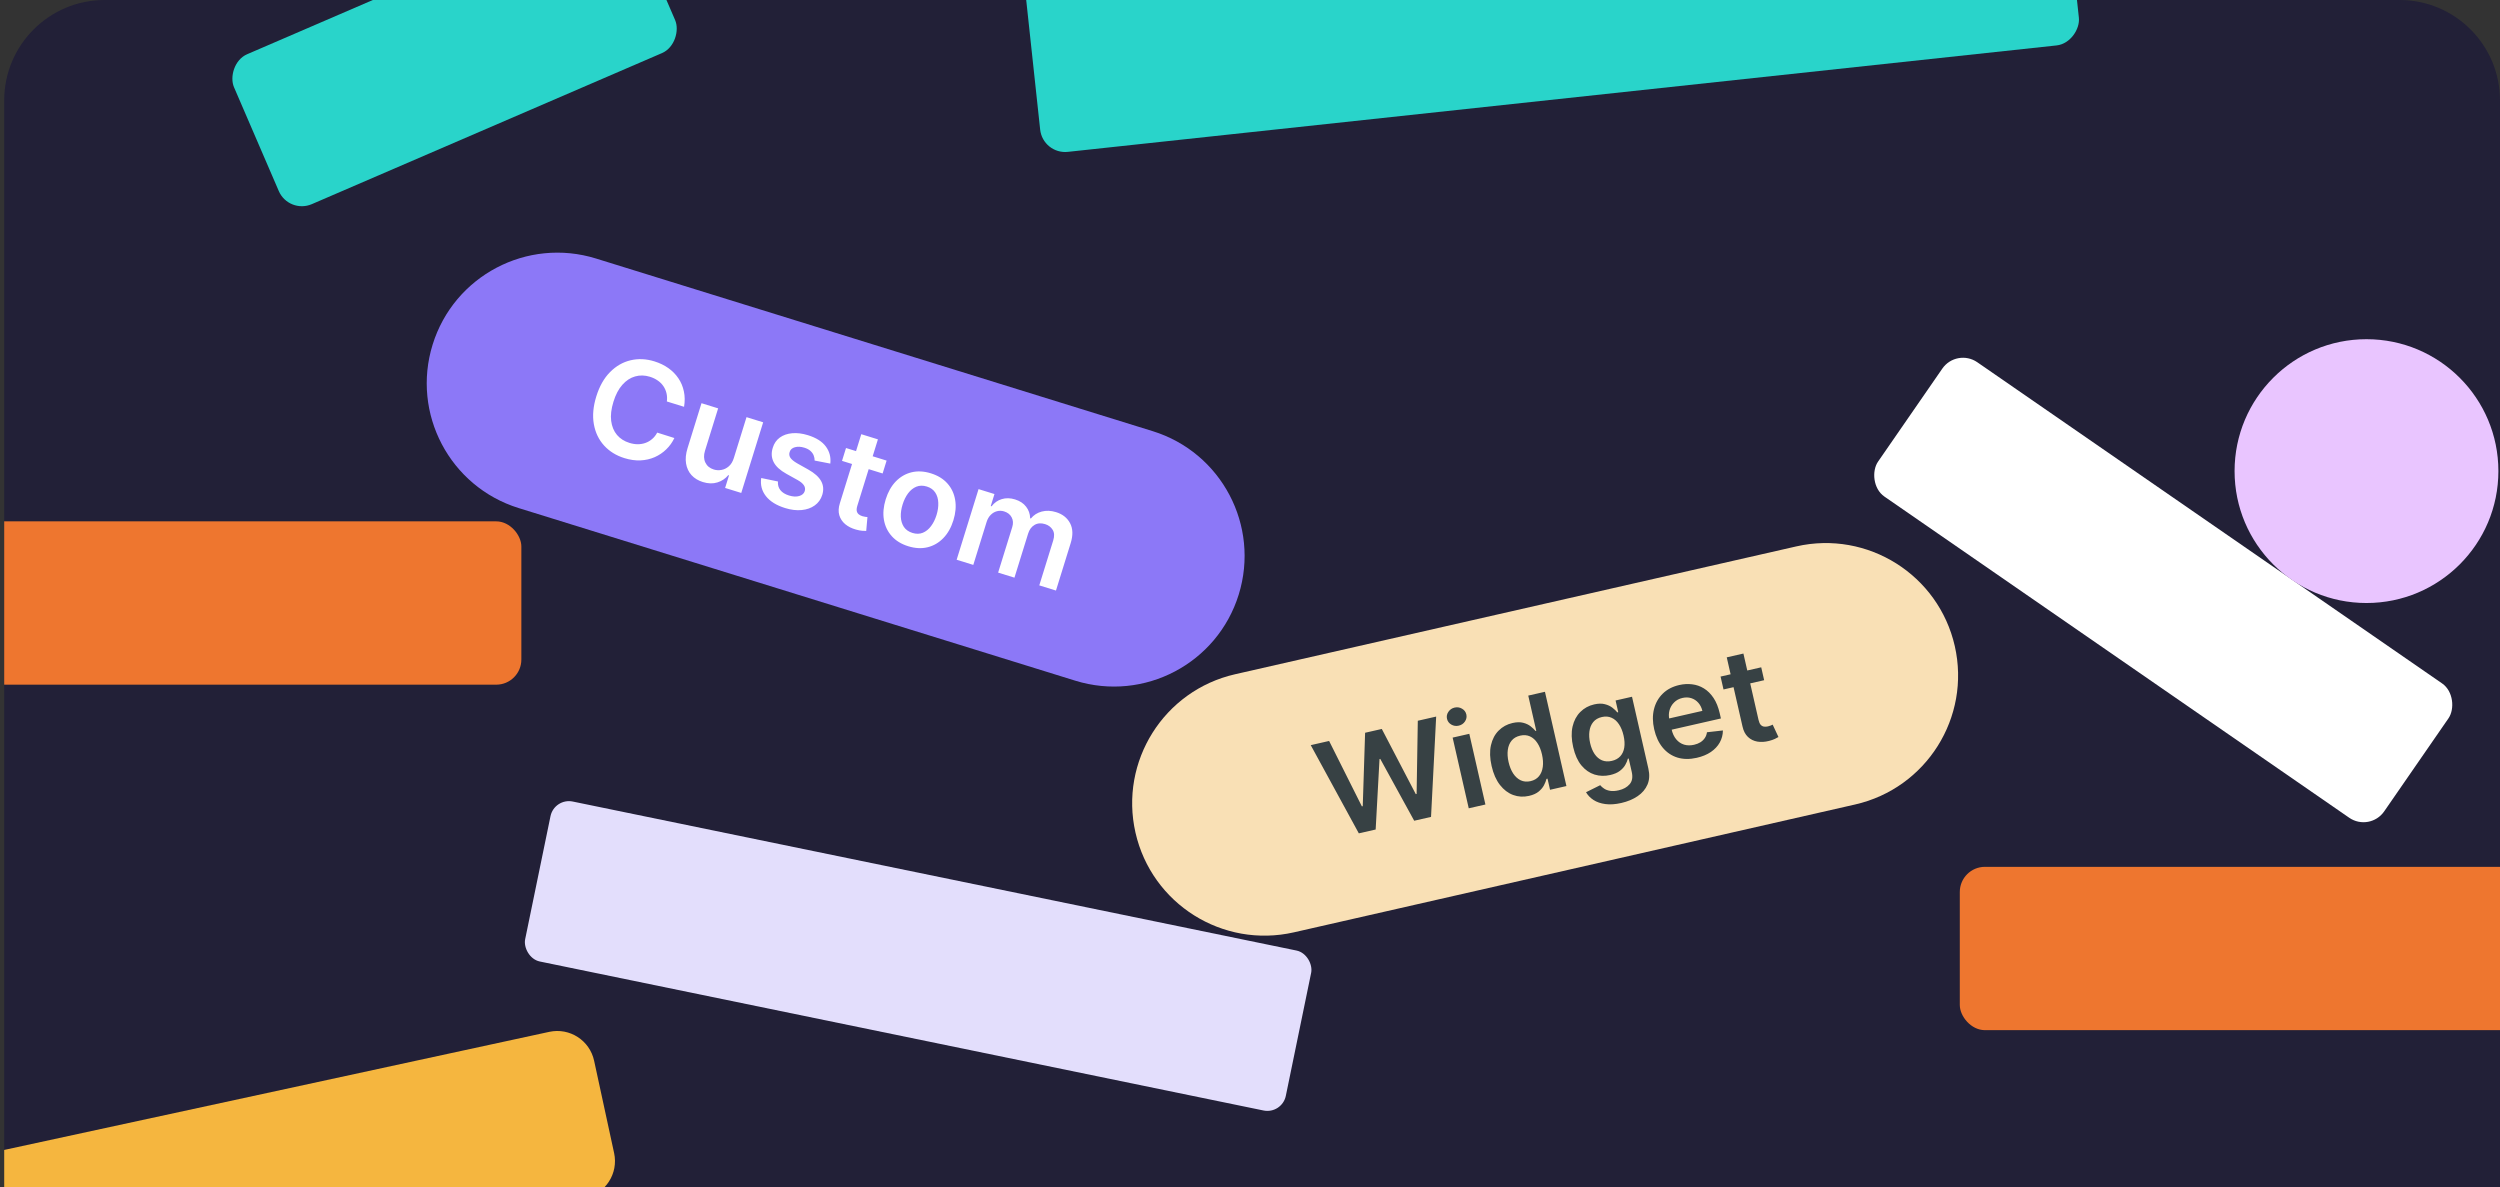 <?xml version="1.0" encoding="utf-8"?>
<svg viewBox="0 0 398 189" fill="none" xmlns="http://www.w3.org/2000/svg">
  <rect x="0" y="0" width="398" height="189" fill="#333333" stroke="none"/>
  <defs>
    <clipPath id="clip0_389_3397">
      <path d="M0.667 16C0.667 7.163 7.83 0 16.667 0H382C390.837 0 398 7.163 398 16V189H0.667V16Z" fill="white"/>
    </clipPath>
  </defs>
  <g clip-path="url(#clip0_389_3397)" transform="matrix(1, 0, 0, 1, 1.7763568394002505e-15, 1.7763568394002505e-15)">
    <path d="M0.667 16C0.667 7.163 7.83 0 16.667 0H382C390.837 0 398 7.163 398 16V189H0.667V16Z" fill="#222037"/>
    <path d="M68.874 54.863C72.276 43.893 83.927 37.758 94.897 41.16L183.501 68.638C194.471 72.04 200.606 83.691 197.204 94.661C193.802 105.631 182.151 111.766 171.181 108.364L82.577 80.886C71.607 77.484 65.472 65.833 68.874 54.863Z" fill="#8C78F7"/>
    <path d="M108.902 64.763L106.164 63.914C106.225 63.441 106.204 62.998 106.102 62.587C106.001 62.17 105.832 61.792 105.596 61.451C105.359 61.11 105.059 60.816 104.697 60.57C104.341 60.321 103.934 60.125 103.475 59.983C102.66 59.73 101.874 59.711 101.117 59.926C100.362 60.135 99.685 60.578 99.085 61.253C98.486 61.924 98.012 62.822 97.663 63.95C97.307 65.097 97.185 66.118 97.298 67.014C97.417 67.907 97.727 68.651 98.227 69.245C98.734 69.835 99.393 70.256 100.203 70.507C100.652 70.647 101.09 70.718 101.517 70.722C101.95 70.723 102.359 70.654 102.744 70.517C103.134 70.381 103.489 70.176 103.81 69.9C104.135 69.627 104.408 69.284 104.627 68.87L107.36 69.734C107.037 70.415 106.607 71.014 106.072 71.533C105.541 72.053 104.929 72.468 104.234 72.776C103.54 73.08 102.786 73.253 101.971 73.294C101.157 73.331 100.304 73.211 99.41 72.934C98.093 72.525 97.011 71.855 96.166 70.924C95.32 69.993 94.778 68.86 94.54 67.523C94.302 66.187 94.433 64.713 94.932 63.103C95.433 61.488 96.162 60.2 97.118 59.239C98.075 58.273 99.166 57.646 100.389 57.357C101.613 57.067 102.879 57.126 104.187 57.531C105.022 57.79 105.761 58.148 106.406 58.605C107.051 59.061 107.583 59.604 108.004 60.232C108.426 60.855 108.716 61.549 108.874 62.315C109.039 63.078 109.048 63.894 108.902 64.763ZM116.824 72.926L118.845 66.41L121.495 67.232L118.008 78.477L115.438 77.68L116.058 75.681L115.941 75.645C115.492 76.196 114.915 76.581 114.21 76.801C113.51 77.023 112.738 77.003 111.894 76.741C111.157 76.512 110.556 76.147 110.091 75.644C109.633 75.138 109.343 74.521 109.221 73.793C109.1 73.061 109.179 72.245 109.458 71.347L111.678 64.188L114.328 65.01L112.235 71.759C112.014 72.472 112.034 73.098 112.294 73.639C112.554 74.18 113.001 74.549 113.636 74.745C114.026 74.867 114.434 74.889 114.859 74.812C115.284 74.735 115.672 74.545 116.023 74.242C116.38 73.935 116.647 73.497 116.824 72.926ZM132.185 73.805L129.688 73.32C129.695 73.055 129.647 72.788 129.543 72.52C129.443 72.254 129.272 72.011 129.03 71.792C128.788 71.572 128.462 71.399 128.052 71.272C127.501 71.101 127 71.076 126.55 71.199C126.105 71.323 125.826 71.576 125.713 71.959C125.606 72.284 125.643 72.587 125.824 72.868C126.009 73.15 126.367 73.445 126.897 73.754L128.688 74.759C129.681 75.318 130.358 75.927 130.721 76.585C131.089 77.245 131.151 77.978 130.906 78.785C130.682 79.491 130.28 80.052 129.702 80.466C129.131 80.877 128.437 81.122 127.621 81.201C126.805 81.279 125.928 81.174 124.991 80.883C123.615 80.456 122.596 79.825 121.936 78.988C121.276 78.147 121.026 77.184 121.186 76.1L123.848 76.652C123.807 77.196 123.937 77.657 124.238 78.033C124.538 78.41 124.994 78.693 125.604 78.882C126.233 79.077 126.778 79.105 127.239 78.964C127.705 78.825 127.997 78.565 128.115 78.184C128.215 77.862 128.173 77.558 127.989 77.271C127.81 76.985 127.479 76.706 126.997 76.433L125.204 75.436C124.195 74.877 123.514 74.251 123.162 73.559C122.811 72.862 122.765 72.104 123.024 71.285C123.234 70.591 123.609 70.049 124.147 69.659C124.691 69.266 125.348 69.037 126.118 68.971C126.893 68.901 127.73 69.005 128.628 69.284C129.946 69.692 130.896 70.295 131.479 71.091C132.066 71.888 132.301 72.793 132.185 73.805ZM141.149 73.327L140.513 75.377L134.049 73.372L134.685 71.323L141.149 73.327ZM137.116 69.124L139.766 69.945L136.492 80.502C136.382 80.858 136.351 81.148 136.399 81.371C136.454 81.592 136.561 81.764 136.72 81.888C136.88 82.013 137.069 82.109 137.289 82.177C137.455 82.228 137.61 82.263 137.754 82.281C137.903 82.301 138.017 82.312 138.097 82.315L137.901 84.525C137.744 84.53 137.525 84.521 137.243 84.498C136.966 84.476 136.638 84.412 136.26 84.305C135.59 84.119 135.023 83.834 134.559 83.449C134.097 83.059 133.782 82.582 133.615 82.017C133.453 81.453 133.483 80.82 133.706 80.119L137.116 69.124ZM144.594 86.962C143.496 86.622 142.619 86.085 141.964 85.352C141.308 84.619 140.893 83.749 140.718 82.743C140.548 81.738 140.644 80.655 141.004 79.493C141.364 78.332 141.899 77.382 142.609 76.645C143.324 75.909 144.16 75.424 145.115 75.191C146.07 74.958 147.096 75.011 148.194 75.352C149.292 75.692 150.169 76.229 150.825 76.962C151.48 77.695 151.892 78.566 152.06 79.576C152.233 80.587 152.14 81.674 151.78 82.835C151.42 83.997 150.883 84.943 150.169 85.674C149.46 86.406 148.629 86.889 147.674 87.123C146.718 87.356 145.692 87.303 144.594 86.962ZM145.267 84.844C145.862 85.028 146.411 85.019 146.912 84.816C147.415 84.609 147.851 84.257 148.219 83.761C148.591 83.267 148.883 82.678 149.095 81.995C149.309 81.306 149.402 80.653 149.374 80.035C149.353 79.413 149.194 78.874 148.896 78.418C148.599 77.962 148.153 77.642 147.557 77.457C146.947 77.268 146.388 77.277 145.88 77.483C145.377 77.691 144.939 78.044 144.565 78.543C144.197 79.039 143.906 79.631 143.693 80.319C143.481 81.002 143.386 81.653 143.409 82.269C143.437 82.888 143.599 83.425 143.896 83.881C144.2 84.334 144.657 84.654 145.267 84.844ZM152.299 89.111L155.786 77.867L158.319 78.652L157.727 80.563L157.858 80.604C158.292 80.032 158.836 79.65 159.49 79.457C160.145 79.258 160.849 79.276 161.6 79.509C162.361 79.745 162.946 80.13 163.353 80.663C163.766 81.192 163.982 81.807 164 82.508L164.117 82.545C164.56 81.997 165.134 81.63 165.84 81.442C166.552 81.251 167.315 81.281 168.13 81.534C169.165 81.855 169.908 82.444 170.359 83.301C170.81 84.157 170.841 85.213 170.452 86.467L168.111 94.015L165.454 93.191L167.668 86.053C167.884 85.355 167.857 84.788 167.586 84.35C167.316 83.909 166.913 83.604 166.376 83.438C165.737 83.24 165.175 83.284 164.689 83.573C164.21 83.858 163.873 84.317 163.676 84.952L161.501 91.965L158.902 91.159L161.15 83.911C161.33 83.331 161.298 82.812 161.054 82.357C160.815 81.903 160.415 81.589 159.854 81.415C159.473 81.297 159.096 81.287 158.723 81.385C158.352 81.479 158.019 81.673 157.725 81.966C157.432 82.255 157.213 82.632 157.069 83.095L154.949 89.933L152.299 89.111Z" fill="white"/>
    <path d="M180.77 132.563C178.185 121.217 185.288 109.924 196.634 107.339L285.977 86.986C297.323 84.401 308.616 91.504 311.201 102.85C313.785 114.196 306.683 125.489 295.337 128.074L205.994 148.427C194.648 151.012 183.355 143.91 180.77 132.563Z" fill="#F9E0B5"/>
    <path d="M216.325 132.669L208.671 118.627L211.594 117.961L216.81 128.373L216.95 128.341L217.324 116.655L219.984 116.05L225.393 126.425L225.524 126.395L225.714 114.744L228.638 114.078L227.821 130.05L225.14 130.661L219.737 120.815L219.619 120.842L219.006 132.058L216.325 132.669ZM233.824 128.682L231.26 117.427L233.913 116.823L236.477 128.078L233.824 128.682ZM232.23 115.526C231.81 115.622 231.417 115.565 231.05 115.355C230.683 115.141 230.454 114.836 230.364 114.44C230.273 114.04 230.347 113.666 230.586 113.318C230.825 112.966 231.154 112.742 231.574 112.646C231.999 112.549 232.393 112.609 232.755 112.824C233.122 113.034 233.35 113.339 233.442 113.739C233.532 114.135 233.458 114.509 233.219 114.861C232.985 115.207 232.655 115.429 232.23 115.526ZM243.426 126.703C242.542 126.904 241.699 126.857 240.897 126.562C240.095 126.267 239.393 125.733 238.79 124.961C238.188 124.189 237.746 123.185 237.464 121.949C237.179 120.698 237.144 119.596 237.359 118.643C237.577 117.684 237.988 116.904 238.591 116.304C239.193 115.7 239.927 115.299 240.791 115.102C241.451 114.951 242.018 114.94 242.495 115.068C242.97 115.191 243.367 115.381 243.688 115.637C244.007 115.888 244.266 116.134 244.465 116.377L244.575 116.352L243.297 110.739L245.956 110.133L249.375 125.139L246.767 125.734L246.363 123.96L246.201 123.997C246.127 124.302 245.995 124.638 245.806 125.004C245.617 125.366 245.334 125.703 244.958 126.015C244.582 126.326 244.071 126.556 243.426 126.703ZM243.671 124.358C244.232 124.23 244.677 123.969 245.003 123.576C245.329 123.178 245.532 122.683 245.612 122.089C245.693 121.495 245.65 120.834 245.485 120.106C245.319 119.378 245.072 118.769 244.744 118.278C244.422 117.787 244.029 117.437 243.565 117.229C243.106 117.02 242.591 116.981 242.02 117.111C241.429 117.246 240.97 117.512 240.645 117.91C240.319 118.308 240.118 118.801 240.041 119.388C239.964 119.976 240.006 120.62 240.165 121.318C240.325 122.022 240.568 122.626 240.894 123.133C241.224 123.633 241.623 123.997 242.091 124.224C242.563 124.446 243.089 124.49 243.671 124.358ZM258.111 127.836C257.159 128.053 256.311 128.109 255.568 128.006C254.826 127.908 254.199 127.691 253.686 127.356C253.173 127.021 252.776 126.61 252.496 126.124L254.753 125.001C254.91 125.197 255.116 125.378 255.37 125.546C255.625 125.72 255.942 125.837 256.322 125.9C256.707 125.967 257.165 125.939 257.698 125.818C258.45 125.646 259.031 125.321 259.441 124.843C259.852 124.369 259.963 123.717 259.774 122.886L259.288 120.754L259.156 120.784C259.082 121.089 258.946 121.415 258.747 121.763C258.554 122.111 258.265 122.431 257.88 122.724C257.499 123.016 256.986 123.236 256.342 123.383C255.477 123.58 254.647 123.556 253.851 123.31C253.059 123.059 252.363 122.576 251.763 121.859C251.167 121.137 250.729 120.163 250.45 118.937C250.168 117.701 250.136 116.611 250.352 115.667C250.573 114.718 250.985 113.943 251.588 113.343C252.19 112.739 252.924 112.338 253.788 112.141C254.448 111.991 255.016 111.979 255.492 112.107C255.972 112.229 256.374 112.418 256.7 112.672C257.024 112.922 257.283 113.169 257.477 113.412L257.624 113.379L257.2 111.518L259.816 110.922L262.421 122.36C262.64 123.322 262.592 124.171 262.277 124.906C261.961 125.64 261.441 126.255 260.716 126.749C259.991 127.243 259.123 127.605 258.111 127.836ZM256.608 121.133C257.169 121.005 257.617 120.759 257.95 120.396C258.284 120.032 258.495 119.57 258.583 119.011C258.671 118.451 258.634 117.812 258.47 117.094C258.309 116.386 258.065 115.789 257.738 115.303C257.417 114.816 257.025 114.471 256.562 114.268C256.103 114.059 255.588 114.02 255.017 114.15C254.426 114.285 253.967 114.551 253.642 114.949C253.316 115.347 253.115 115.837 253.037 116.42C252.958 116.998 252.995 117.627 253.15 118.306C253.307 118.995 253.545 119.575 253.863 120.047C254.185 120.514 254.577 120.846 255.038 121.044C255.503 121.236 256.026 121.266 256.608 121.133ZM270.131 120.642C269.002 120.899 267.974 120.887 267.047 120.605C266.123 120.317 265.343 119.791 264.706 119.026C264.069 118.257 263.616 117.283 263.347 116.106C263.084 114.948 263.072 113.882 263.312 112.908C263.557 111.927 264.021 111.102 264.706 110.432C265.39 109.757 266.269 109.298 267.344 109.053C268.038 108.895 268.718 108.858 269.385 108.942C270.055 109.021 270.68 109.238 271.26 109.594C271.844 109.949 272.355 110.455 272.792 111.11C273.228 111.761 273.558 112.58 273.783 113.567L273.969 114.38L264.743 116.482L264.336 114.694L271.019 113.172C270.898 112.665 270.685 112.238 270.38 111.891C270.074 111.54 269.702 111.293 269.263 111.151C268.83 111.008 268.359 110.995 267.851 111.111C267.309 111.234 266.863 111.475 266.513 111.832C266.161 112.184 265.919 112.599 265.787 113.076C265.658 113.548 265.648 114.035 265.758 114.54L266.113 116.1C266.262 116.755 266.51 117.29 266.856 117.704C267.201 118.114 267.617 118.394 268.104 118.545C268.589 118.691 269.12 118.699 269.697 118.568C270.083 118.48 270.42 118.346 270.708 118.168C270.995 117.984 271.229 117.759 271.409 117.491C271.59 117.224 271.703 116.918 271.748 116.574L274.288 116.288C274.28 116.979 274.113 117.618 273.784 118.207C273.46 118.789 272.989 119.292 272.371 119.716C271.752 120.134 271.005 120.443 270.131 120.642ZM280.386 106.236L280.853 108.288L274.383 109.762L273.915 107.71L280.386 106.236ZM274.898 104.649L277.551 104.045L279.958 114.611C280.039 114.968 280.155 115.229 280.306 115.395C280.461 115.555 280.636 115.649 280.833 115.676C281.029 115.703 281.237 115.692 281.457 115.642C281.623 115.604 281.772 115.557 281.903 115.502C282.039 115.445 282.141 115.399 282.21 115.362L283.13 117.334C282.999 117.415 282.809 117.515 282.558 117.634C282.313 117.752 282.003 117.858 281.629 117.954C280.969 118.124 280.348 118.161 279.765 118.062C279.182 117.959 278.68 117.708 278.261 117.31C277.846 116.912 277.561 116.36 277.406 115.655L274.898 104.649Z" fill="#374144"/>
    <path d="M-50.063 200.199C-50.764 196.961 -48.708 193.766 -45.469 193.065L87.448 164.27C90.686 163.569 93.88 165.625 94.582 168.864L97.769 183.577C98.471 186.816 96.414 190.01 93.176 190.711L-39.741 219.506C-42.98 220.208 -46.174 218.151 -46.875 214.912L-50.063 200.199Z" fill="#F5B63F"/>
    <rect x="88.243" y="127" width="123.638" height="26" rx="3" transform="rotate(11.633 88.243 127)" fill="#E3DEFC"/>
    <rect x="311.49" y="55.392" width="97.945" height="26" rx="4" transform="rotate(34.644 311.49 55.392)" fill="white"/>
    <rect width="68.731" height="26" rx="4" transform="matrix(-0.918 0.396 0.396 0.918 98.766 -17)" fill="#29D4CA"/>
    <rect width="166.363" height="30.99" rx="4" transform="matrix(-0.994 0.107 0.107 0.994 328.069 -24)" fill="#29D4CA"/>
    <rect x="312" y="138" width="119" height="26" rx="4" fill="#EE762F"/>
    <rect x="-36" y="83" width="119" height="26" rx="4" fill="#EE762F"/>
    <circle cx="376.744" cy="75" r="21" fill="#E9C5FF"/>
  </g>
</svg>
